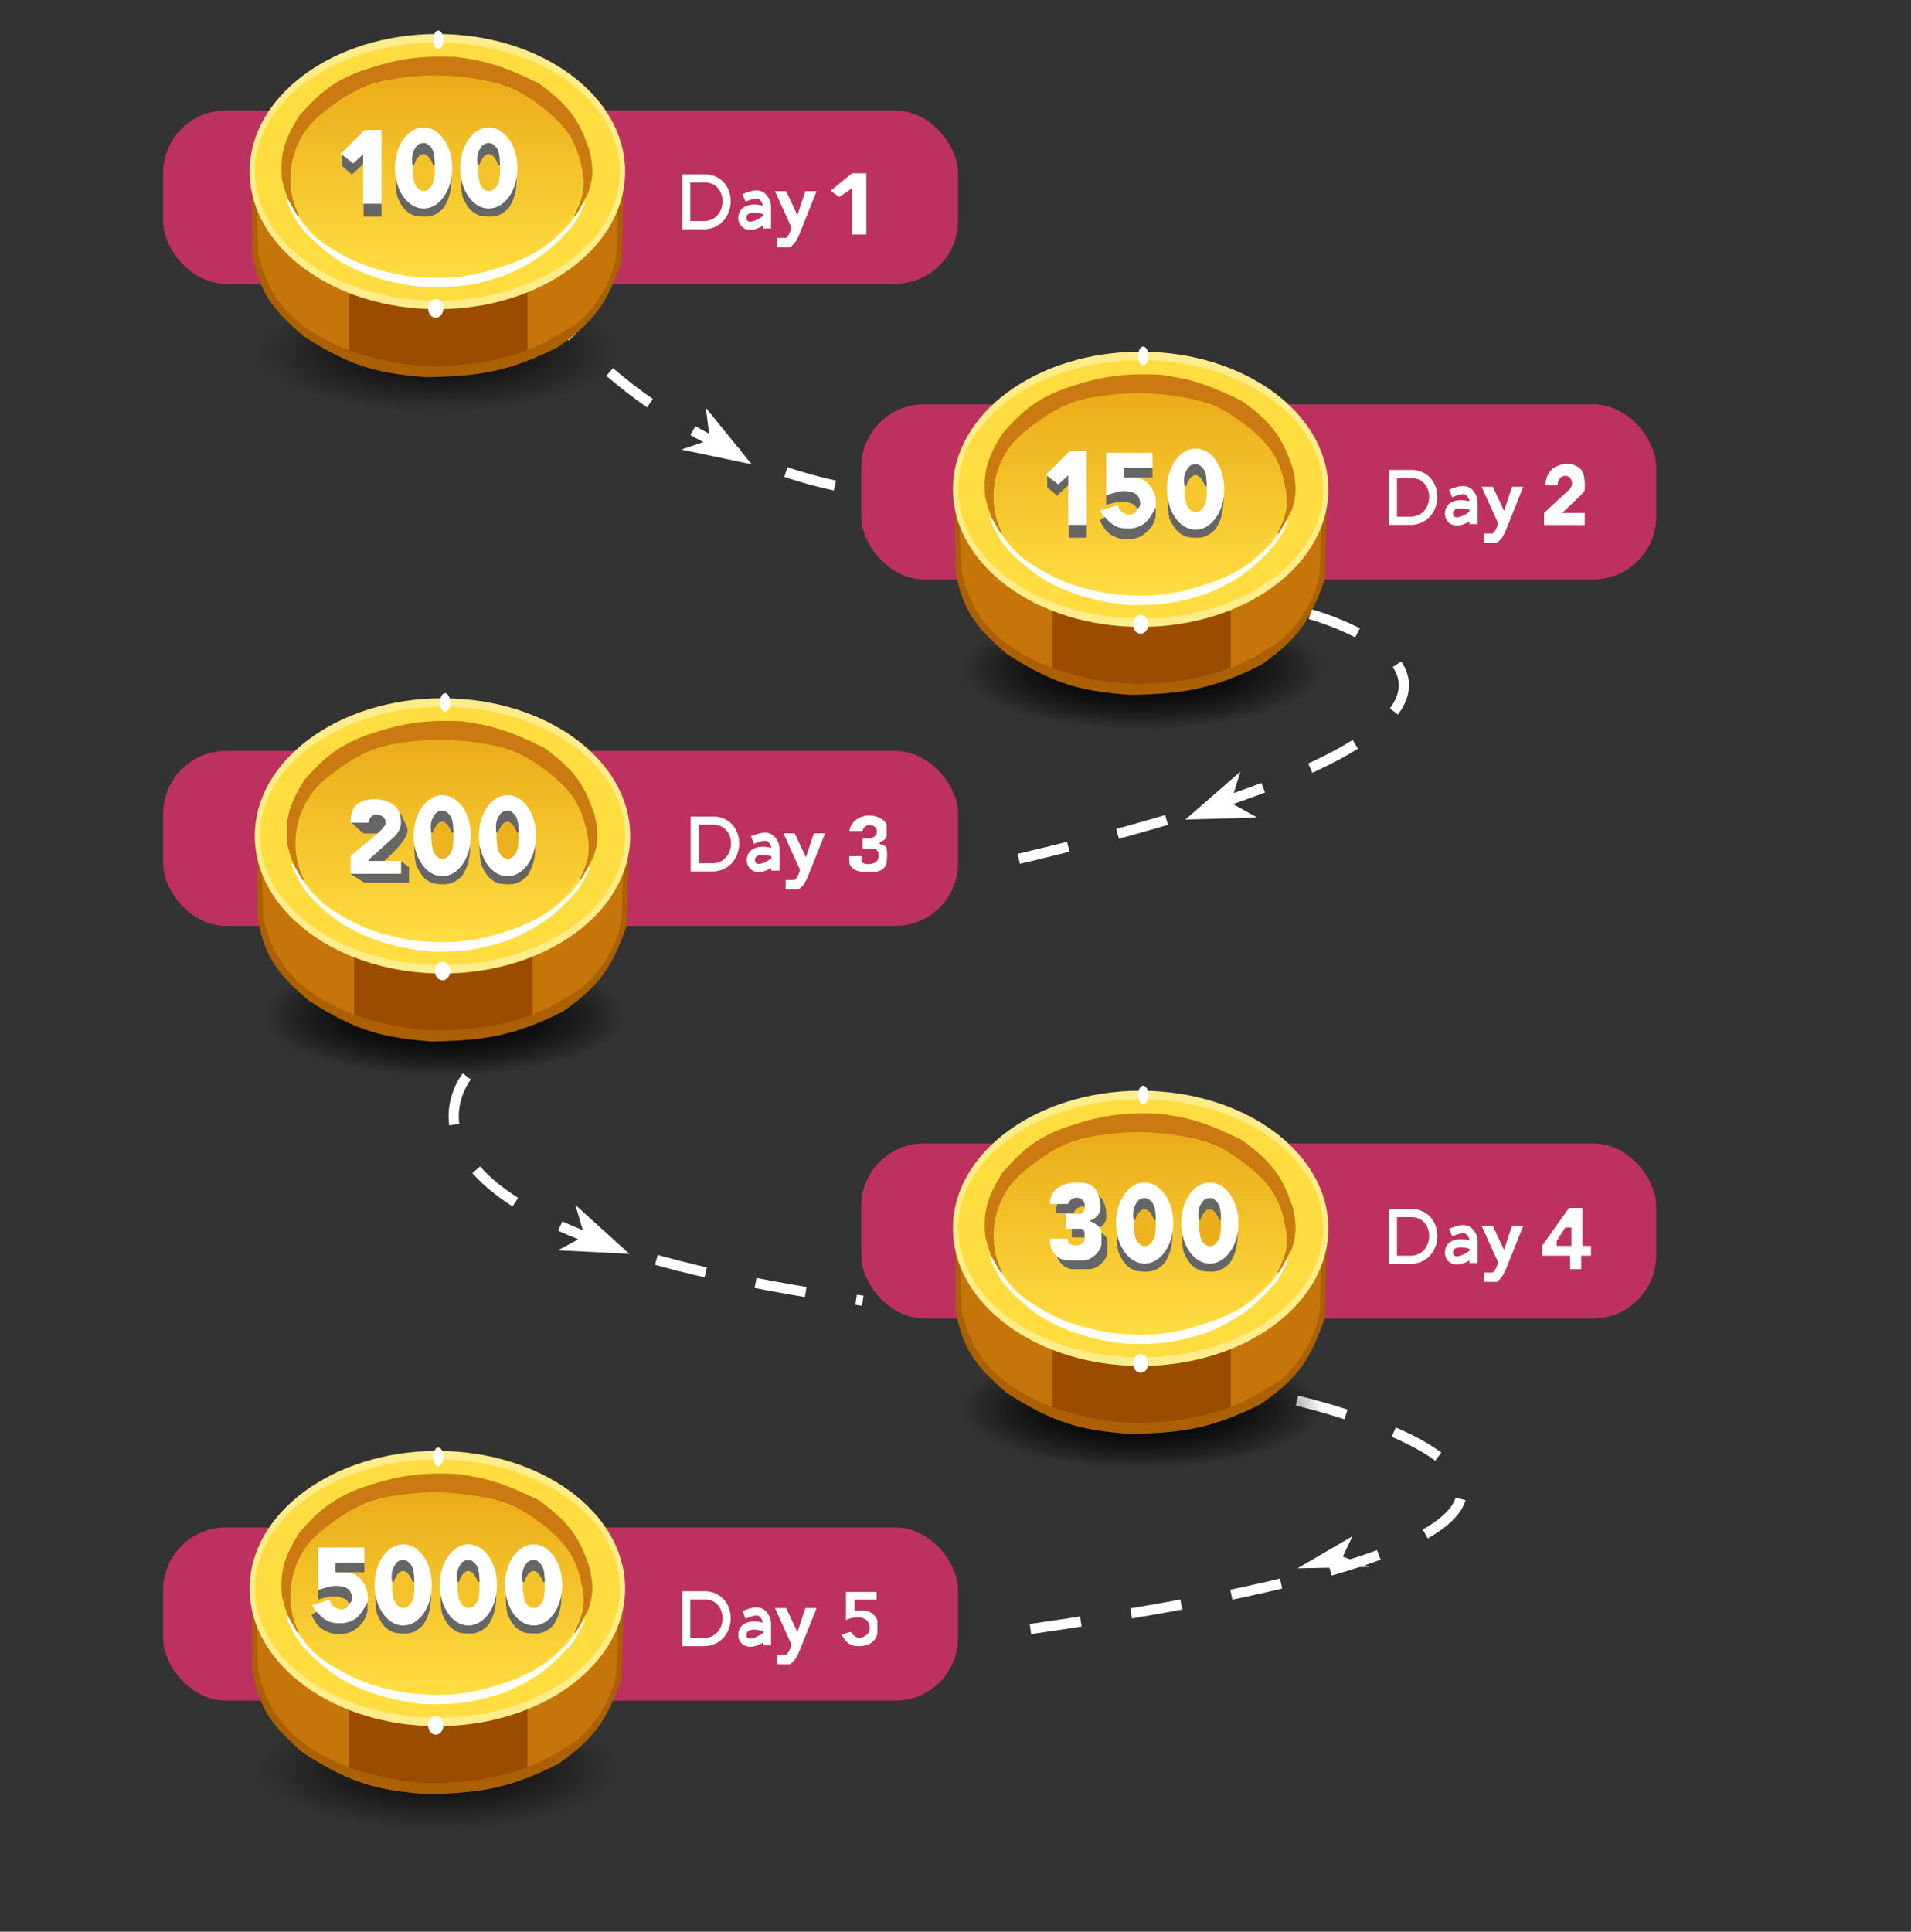 <svg width="375" height="379" viewBox="0 0 375 379" fill="none" xmlns="http://www.w3.org/2000/svg">
<rect x="0" y="0" width="375" height="379" fill="#333333" stroke="none"/>
<path d="M105.801 58.6C105.801 58.6 127.501 89.1 168.101 96.1" stroke="white" stroke-width="2" stroke-dasharray="10 10"/>
<path d="M133.701 88.2L147.501 91.1L138.501 80L139.301 86.3L133.701 88.2Z" fill="white"/>
<path d="M257.101 120.5C257.101 120.5 326.801 139.4 194.801 169.7" stroke="white" stroke-width="2" stroke-dasharray="10 10"/>
<path d="M246.701 160.4L232.601 160.8L243.401 151.4L241.501 157.5L246.701 160.4Z" fill="white"/>
<path d="M254.501 274.8C254.501 274.8 357.801 298.5 195.101 320.6" stroke="white" stroke-width="2" stroke-dasharray="10 10"/>
<path d="M268.701 307.4L254.601 307.7L265.401 301.4L263.501 305.4L268.701 307.4Z" fill="white"/>
<path d="M91.6 211.2C91.6 211.2 67.1 240.9 169.3 255.2" stroke="white" stroke-width="2" stroke-dasharray="10 10"/>
<path d="M109.5 245.3L123.5 246L112.9 236.4L114.7 242.5L109.5 245.3Z" fill="white"/>
<rect x="169" y="224.333" width="156" height="34.333" rx="12.333" fill="#BD3161"/>
<path d="M273.334 247.167V238H277.334C282.667 238.5 282.501 246.667 277.167 247.167H273.334Z" stroke="white" stroke-width="1.6"/>
<path d="M284.668 241.82C287.233 240.754 288.173 241.015 288.913 242.438C289.097 242.792 289.168 243.193 289.168 243.592V244.404M289.168 247.82V245.82M289.168 245.82C287.492 247.02 286.379 247.474 285.402 247.229C284.039 246.887 283.988 244.817 285.257 244.214C286.214 243.758 287.368 243.844 289.168 244.404M289.168 245.82V244.404" stroke="white" stroke-width="1.6"/>
<path d="M293.668 251.333H291.501H291.334V249.833H293.001C293.61 249.246 293.853 248.765 294.168 247.667L291.001 240.667H292.834L295.168 245.667L296.834 240.667H298.668L295.334 249C294.787 250.228 294.418 250.753 293.668 251.333Z" fill="white" stroke="white" stroke-width="0.333"/>
<ellipse cx="224.334" cy="276.167" rx="35.667" ry="11.833" fill="url(#paint0_radial_666_3913)"/>
<rect x="32" y="147.333" width="156" height="34.333" rx="12.333" fill="#BD3161"/>
<path d="M136.334 170.167V161H140.334C145.667 161.5 145.501 169.667 140.167 170.167H136.334Z" stroke="white" stroke-width="1.6"/>
<path d="M147.668 164.82C150.233 163.754 151.173 164.015 151.913 165.438C152.097 165.792 152.168 166.193 152.168 166.592V167.404M152.168 170.82V168.82M152.168 168.82C150.492 170.02 149.379 170.474 148.402 170.229C147.039 169.887 146.988 167.817 148.257 167.214C149.214 166.758 150.368 166.844 152.168 167.404M152.168 168.82V167.404" stroke="white" stroke-width="1.6"/>
<path d="M156.668 174.333H154.501H154.334V172.833H156.001C156.61 172.246 156.853 171.765 157.168 170.667L154.001 163.667H155.834L158.168 168.667L159.834 163.667H161.668L158.334 172C157.787 173.228 157.418 173.753 156.668 174.333Z" fill="white" stroke="white" stroke-width="0.333"/>
<ellipse cx="87.334" cy="199.167" rx="35.667" ry="11.833" fill="url(#paint1_radial_666_3913)"/>
<rect x="32" y="21.667" width="156" height="34" rx="12.333" fill="#BD3161"/>
<path d="M134.666 44.167V35H138.666C143.999 35.5 143.833 43.667 138.499 44.167H134.666Z" stroke="white" stroke-width="1.6"/>
<path d="M145.999 38.82C148.564 37.754 149.504 38.015 150.244 39.437C150.428 39.792 150.499 40.193 150.499 40.592V41.404M150.499 44.82V42.82M150.499 42.82C148.823 44.02 147.71 44.473 146.733 44.228C145.37 43.887 145.319 41.816 146.588 41.213C147.546 40.758 148.699 40.843 150.499 41.404M150.499 42.82V41.404" stroke="white" stroke-width="1.6"/>
<path d="M155 48.333H152.833H152.666V46.833H154.333C154.943 46.246 155.185 45.765 155.5 44.667L152.333 37.667H154.166L156.5 42.667L158.166 37.667H160L156.666 46C156.119 47.228 155.75 47.753 155 48.333Z" fill="white" stroke="white" stroke-width="0.333"/>
<ellipse cx="86" cy="69.166" rx="35.667" ry="11.833" fill="url(#paint2_radial_666_3913)"/>
<path d="M50.435 48.538L50.166 40.333C55.215 49.802 59.505 53.064 68.499 57V69C59.181 64.679 54.323 61.548 51.106 52.367C50.675 51.137 50.478 49.84 50.435 48.538Z" fill="#C57509" stroke="#C57509" stroke-width="0.333"/>
<path d="M121.23 48.705L121.499 40.5C116.451 49.969 112.494 53.065 103.499 57V69C112.816 64.68 117.38 61.696 120.562 52.535C120.989 51.304 121.187 50.007 121.23 48.705Z" fill="#C57509" stroke="#C57509" stroke-width="0.333"/>
<path d="M103.333 57C89.288 61.393 81.645 61.34 68.666 57V69C82.116 73.045 89.704 73.139 103.333 69V57Z" fill="#9B4C01" stroke="#9B4C01" stroke-width="0.333"/>
<path d="M49.666 49.5V37.333L50.166 39.333L50.499 49.833C52.833 59.667 58.166 64.833 68.666 69C78.923 72.249 84.483 72.558 94.166 71.333C101.654 69.955 105.83 68.509 113.166 63.667C117.666 60 120.795 54 121.166 49.5L121.499 39L122.166 37.333L121.833 51.167C119.144 58.947 116.779 62.839 109.333 68C100.067 72.632 94.374 73.672 83.666 73.833C74.424 73.102 69.206 71.96 59.666 65.833C53.753 60.715 51.024 57.475 49.666 49.5Z" fill="#AB6004" stroke="#AB6004" stroke-width="0.333"/>
<path d="M122.5 33.666C122.5 41.056 118.414 47.761 111.78 52.624C105.146 57.487 95.973 60.5 85.833 60.5C75.694 60.5 66.521 57.487 59.887 52.624C53.253 47.761 49.167 41.056 49.167 33.666C49.167 26.276 53.253 19.572 59.887 14.709C66.521 9.846 75.694 6.833 85.833 6.833C95.973 6.833 105.146 9.846 111.78 14.709C118.414 19.572 122.5 26.276 122.5 33.666Z" fill="#FFED8B" stroke="#FFED8B" stroke-width="0.333"/>
<ellipse cx="85.833" cy="33.667" rx="35.833" ry="25.333" fill="#FFDD40"/>
<ellipse cx="85.501" cy="34.5" rx="29.167" ry="19.833" fill="url(#paint3_linear_666_3913)"/>
<path d="M62.834 22.333C56.5 27.5 55.334 36.166 58.501 42.333C57.161 40.28 56.452 38.954 55.5 35.166C55.09 30.366 55.848 27.663 58.834 22.833C62.972 18.137 65.559 16.183 70.667 14.166C77.8 11.722 81.932 11.057 89.5 11.333C95.428 12.104 98.942 13.198 105.667 16.5C112.041 21.121 113.587 24.076 115.5 29.5C116.276 32.891 116.293 34.688 115.333 37.666L112.833 42.333C114.396 39.023 114.836 37.414 114.667 35C113.833 29.166 112.367 25.496 106.833 21.166C102.431 17.728 99.459 16.262 92.5 15.166C87.775 14.565 85.017 14.397 79.5 15C72.555 15.892 68.896 17.394 62.834 22.333Z" fill="#CA7A11" stroke="#CA7A11" stroke-width="0.333"/>
<path d="M62.667 48C59.594 45.351 58.112 43.547 56.334 39.166L58.167 42.333C60.711 45.903 62.032 47.004 64.334 48.5C69.462 51.71 72.817 53.038 79.834 54.333C88.416 55.197 93.036 54.558 101.001 51.666C105.34 49.87 107.67 48.413 111.501 44.5C112.927 42.76 113.58 41.72 114.667 39.833C113.604 42.075 113.021 43.05 112.001 44.5C107.682 49.239 104.86 51.431 98.667 54C93.038 55.815 89.665 56.349 83.167 56.166C75.331 55.359 67.834 52.833 62.667 48Z" fill="white" stroke="white" stroke-width="0.333"/>
<path d="M81.406 40.449C79.397 39.009 78.577 37.876 77.816 35.143C77.834 36.543 77.864 37.316 78.129 38.576C79.079 40.745 79.801 41.506 81.406 42.165C84.018 42.577 85.241 42.342 86.867 40.761C88.141 38.74 88.378 37.351 88.428 34.675C87.79 37.858 86.922 38.927 84.995 40.293C83.755 40.989 82.641 40.977 81.406 40.449Z" fill="#666666" stroke="#666666" stroke-width="0.333"/>
<path d="M88.574 32.958C88.574 35.126 87.954 37.081 86.959 38.49C85.964 39.899 84.605 40.75 83.123 40.75C81.64 40.75 80.281 39.899 79.287 38.49C78.292 37.081 77.671 35.126 77.671 32.958C77.671 30.791 78.292 28.836 79.287 27.427C80.281 26.017 81.64 25.166 83.123 25.166C84.605 25.166 85.964 26.017 86.959 27.427C87.954 28.836 88.574 30.791 88.574 32.958Z" fill="white" stroke="white" stroke-width="0.333"/>
<path d="M85.308 30.462C84.528 27.809 81.719 27.184 80.938 30.774C80.722 32.818 80.745 33.915 81.094 35.767C82.031 38.42 84.528 38.264 85.308 35.455C85.561 33.645 85.544 32.541 85.308 30.462Z" fill="#F4C32B" stroke="white" stroke-width="0.333"/>
<path d="M85.151 32.335C83.903 29.057 82.03 29.525 81.094 32.335C80.991 31.155 80.928 30.536 81.406 29.525C82.039 28.282 82.561 28.159 83.591 28.277C85.038 29.165 85.046 30.242 85.151 32.335Z" fill="#666666" stroke="#666666" stroke-width="0.333"/>
<path d="M94.203 40.449C92.194 39.009 91.374 37.876 90.613 35.143C90.631 36.543 90.661 37.316 90.925 38.576C91.876 40.745 92.598 41.506 94.203 42.165C96.815 42.577 98.038 42.342 99.664 40.761C100.938 38.74 101.175 37.351 101.225 34.675C100.587 37.858 99.719 38.927 97.792 40.293C96.552 40.989 95.438 40.977 94.203 40.449Z" fill="#666666" stroke="#666666" stroke-width="0.333"/>
<path d="M101.371 32.958C101.371 35.126 100.75 37.081 99.756 38.49C98.761 39.899 97.402 40.75 95.92 40.75C94.437 40.75 93.078 39.899 92.083 38.49C91.089 37.081 90.468 35.126 90.468 32.958C90.468 30.791 91.089 28.836 92.083 27.427C93.078 26.017 94.437 25.166 95.92 25.166C97.402 25.166 98.761 26.017 99.756 27.427C100.75 28.836 101.371 30.791 101.371 32.958Z" fill="white" stroke="white" stroke-width="0.333"/>
<path d="M98.105 30.462C97.324 27.809 94.516 27.184 93.735 30.774C93.519 32.818 93.542 33.915 93.891 35.767C94.828 38.42 97.325 38.264 98.105 35.455C98.358 33.645 98.341 32.541 98.105 30.462Z" fill="#F4C32B" stroke="white" stroke-width="0.333"/>
<path d="M97.947 32.335C96.699 29.057 94.826 29.525 93.89 32.335C93.787 31.155 93.724 30.536 94.202 29.525C94.835 28.282 95.357 28.159 96.386 28.277C97.834 29.165 97.841 30.242 97.947 32.335Z" fill="#666666" stroke="#666666" stroke-width="0.333"/>
<rect x="169" y="79.333" width="156" height="34.333" rx="12.333" fill="#BD3161"/>
<path d="M273.334 102.167V93H277.334C282.667 93.5 282.501 101.667 277.167 102.167H273.334Z" stroke="white" stroke-width="1.6"/>
<path d="M284.668 96.82C287.233 95.754 288.173 96.015 288.913 97.438C289.097 97.792 289.168 98.193 289.168 98.592V99.404M289.168 102.82V100.82M289.168 100.82C287.492 102.02 286.379 102.474 285.402 102.229C284.039 101.887 283.988 99.817 285.257 99.214C286.214 98.758 287.368 98.844 289.168 99.404M289.168 100.82V99.404" stroke="white" stroke-width="1.6"/>
<path d="M293.668 106.333H291.501H291.334V104.833H293.001C293.61 104.246 293.853 103.765 294.168 102.667L291.001 95.667H292.834L295.168 100.667L296.834 95.667H298.668L295.334 104C294.787 105.228 294.418 105.753 293.668 106.333Z" fill="white" stroke="white" stroke-width="0.333"/>
<ellipse cx="224.334" cy="131.167" rx="35.667" ry="11.833" fill="url(#paint4_radial_666_3913)"/>
<ellipse cx="224" cy="131.5" rx="35.667" ry="11.833" fill="url(#paint5_radial_666_3913)"/>
<path d="M188.435 110.872L188.166 102.667C193.214 112.135 197.505 115.398 206.499 119.333V131.333C197.181 127.013 192.323 123.882 189.106 114.7C188.675 113.471 188.478 112.174 188.435 110.872Z" fill="#C57509" stroke="#C57509" stroke-width="0.333"/>
<path d="M259.23 111.039L259.499 102.833C254.451 112.302 250.494 115.398 241.499 119.333V131.333C250.816 127.013 255.38 124.03 258.562 114.868C258.989 113.637 259.187 112.341 259.23 111.039Z" fill="#C57509" stroke="#C57509" stroke-width="0.333"/>
<path d="M241.333 119.333C227.288 123.727 219.645 123.674 206.666 119.333V131.333C220.116 135.378 227.704 135.473 241.333 131.333V119.333Z" fill="#9B4C01" stroke="#9B4C01" stroke-width="0.333"/>
<path d="M187.666 111.833V99.667L188.166 101.667L188.499 112.167C190.833 122 196.166 127.167 206.666 131.333C216.923 134.582 222.482 134.892 232.166 133.667C239.654 132.289 243.83 130.842 251.166 126C255.666 122.333 258.795 116.333 259.166 111.833L259.499 101.333L260.166 99.667L259.833 113.5C257.144 121.281 254.779 125.172 247.333 130.333C238.067 134.966 232.374 136.006 221.666 136.167C212.424 135.435 207.206 134.293 197.666 128.167C191.753 123.049 189.024 119.809 187.666 111.833Z" fill="#AB6004" stroke="#AB6004" stroke-width="0.333"/>
<path d="M260.5 96C260.5 103.39 256.414 110.094 249.78 114.957C243.146 119.82 233.973 122.833 223.833 122.833C213.694 122.833 204.521 119.82 197.887 114.957C191.253 110.094 187.167 103.39 187.167 96C187.167 88.61 191.253 81.906 197.887 77.043C204.521 72.18 213.694 69.167 223.833 69.167C233.973 69.167 243.146 72.18 249.78 77.043C256.414 81.906 260.5 88.61 260.5 96Z" fill="#FFED8B" stroke="#FFED8B" stroke-width="0.333"/>
<ellipse cx="223.833" cy="96" rx="35.833" ry="25.333" fill="#FFDD40"/>
<ellipse cx="223.501" cy="96.833" rx="29.167" ry="19.833" fill="url(#paint6_linear_666_3913)"/>
<path d="M200.834 84.667C194.5 89.833 193.334 98.5 196.501 104.667C195.161 102.614 194.452 101.287 193.5 97.5C193.091 92.699 193.848 89.996 196.833 85.167C200.972 80.47 203.559 78.517 208.667 76.5C215.8 74.055 219.932 73.39 227.5 73.667C233.428 74.438 236.942 75.531 243.667 78.833C250.041 83.454 251.587 86.41 253.5 91.833C254.276 95.225 254.293 97.021 253.333 100L250.833 104.667C252.396 101.357 252.836 99.747 252.667 97.333C251.833 91.5 250.367 87.829 244.833 83.5C240.431 80.061 237.459 78.595 230.5 77.5C225.775 76.899 223.017 76.731 217.5 77.333C210.555 78.225 206.896 79.728 200.834 84.667Z" fill="#CA7A11" stroke="#CA7A11" stroke-width="0.333"/>
<path d="M200.667 110.333C197.594 107.684 196.112 105.881 194.334 101.5L196.167 104.667C198.711 108.236 200.032 109.338 202.334 110.833C207.462 114.043 210.817 115.371 217.834 116.667C226.416 117.531 231.036 116.892 239.001 114C243.34 112.204 245.67 110.747 249.501 106.833C250.927 105.093 251.58 104.053 252.667 102.167C251.604 104.409 251.021 105.384 250.001 106.833C245.682 111.573 242.86 113.764 236.667 116.333C231.039 118.148 227.665 118.683 221.167 118.5C213.331 117.693 205.834 115.167 200.667 110.333Z" fill="white" stroke="white" stroke-width="0.333"/>
<ellipse cx="87" cy="199.5" rx="35.667" ry="11.833" fill="url(#paint7_radial_666_3913)"/>
<path d="M51.435 178.872L51.166 170.667C56.215 180.135 60.505 183.398 69.499 187.333V199.333C60.181 195.013 55.323 191.882 52.106 182.7C51.675 181.471 51.478 180.174 51.435 178.872Z" fill="#C57509" stroke="#C57509" stroke-width="0.333"/>
<path d="M122.23 179.039L122.499 170.833C117.451 180.302 113.494 183.398 104.499 187.333V199.333C113.816 195.013 118.38 192.03 121.562 182.868C121.989 181.637 122.187 180.341 122.23 179.039Z" fill="#C57509" stroke="#C57509" stroke-width="0.333"/>
<path d="M104.333 187.333C90.288 191.727 82.645 191.674 69.666 187.333V199.333C83.116 203.378 90.704 203.473 104.333 199.333V187.333Z" fill="#9B4C01" stroke="#9B4C01" stroke-width="0.333"/>
<path d="M50.666 179.833V167.667L51.166 169.667L51.499 180.167C53.833 190 59.166 195.167 69.666 199.333C79.923 202.582 85.483 202.892 95.166 201.667C102.654 200.289 106.83 198.842 114.166 194C118.666 190.333 121.795 184.333 122.166 179.833L122.499 169.333L123.166 167.667L122.833 181.5C120.144 189.281 117.779 193.172 110.333 198.333C101.067 202.966 95.374 204.006 84.666 204.167C75.424 203.435 70.206 202.293 60.666 196.167C54.753 191.049 52.024 187.809 50.666 179.833Z" fill="#AB6004" stroke="#AB6004" stroke-width="0.333"/>
<path d="M123.5 164C123.5 171.39 119.414 178.094 112.78 182.957C106.146 187.82 96.973 190.833 86.833 190.833C76.694 190.833 67.521 187.82 60.887 182.957C54.253 178.094 50.167 171.39 50.167 164C50.167 156.61 54.253 149.906 60.887 145.043C67.521 140.18 76.694 137.167 86.833 137.167C96.973 137.167 106.146 140.18 112.78 145.043C119.414 149.906 123.5 156.61 123.5 164Z" fill="#FFED8B" stroke="#FFED8B" stroke-width="0.333"/>
<ellipse cx="86.833" cy="164" rx="35.833" ry="25.333" fill="#FFDD40"/>
<ellipse cx="86.501" cy="164.833" rx="29.167" ry="19.833" fill="url(#paint8_linear_666_3913)"/>
<path d="M63.834 152.667C57.5 157.833 56.334 166.5 59.501 172.667C58.161 170.614 57.452 169.287 56.5 165.5C56.09 160.699 56.848 157.996 59.834 153.167C63.972 148.47 66.559 146.517 71.667 144.5C78.8 142.055 82.932 141.39 90.5 141.667C96.428 142.438 99.942 143.531 106.667 146.833C113.041 151.454 114.587 154.41 116.5 159.833C117.276 163.225 117.293 165.021 116.333 168L113.833 172.667C115.396 169.357 115.836 167.747 115.667 165.333C114.833 159.5 113.367 155.829 107.833 151.5C103.431 148.061 100.459 146.595 93.5 145.5C88.775 144.899 86.017 144.731 80.5 145.333C73.555 146.225 69.896 147.728 63.834 152.667Z" fill="#CA7A11" stroke="#CA7A11" stroke-width="0.333"/>
<path d="M63.667 178.333C60.594 175.684 59.112 173.881 57.334 169.5L59.167 172.667C61.711 176.236 63.032 177.338 65.334 178.833C70.462 182.043 73.817 183.371 80.834 184.667C89.416 185.531 94.036 184.892 102.001 182C106.34 180.204 108.67 178.747 112.501 174.833C113.927 173.093 114.58 172.053 115.667 170.167C114.604 172.409 114.021 173.384 113.001 174.833C108.682 179.573 105.86 181.764 99.667 184.333C94.038 186.148 90.665 186.683 84.167 186.5C76.331 185.693 68.834 183.167 63.667 178.333Z" fill="white" stroke="white" stroke-width="0.333"/>
<ellipse cx="224" cy="276.5" rx="35.667" ry="11.833" fill="url(#paint9_radial_666_3913)"/>
<path d="M188.435 255.872L188.166 247.667C193.214 257.135 197.505 260.398 206.499 264.333V276.333C197.181 272.013 192.323 268.882 189.106 259.7C188.675 258.471 188.478 257.174 188.435 255.872Z" fill="#C57509" stroke="#C57509" stroke-width="0.333"/>
<path d="M259.23 256.039L259.499 247.833C254.451 257.302 250.494 260.398 241.499 264.333V276.333C250.816 272.013 255.38 269.03 258.562 259.868C258.989 258.637 259.187 257.341 259.23 256.039Z" fill="#C57509" stroke="#C57509" stroke-width="0.333"/>
<path d="M241.333 264.333C227.288 268.727 219.645 268.674 206.666 264.333V276.333C220.116 280.378 227.704 280.473 241.333 276.333V264.333Z" fill="#9B4C01" stroke="#9B4C01" stroke-width="0.333"/>
<path d="M187.666 256.833V244.667L188.166 246.667L188.499 257.167C190.833 267 196.166 272.167 206.666 276.333C216.923 279.582 222.482 279.892 232.166 278.667C239.654 277.289 243.83 275.842 251.166 271C255.666 267.333 258.795 261.333 259.166 256.833L259.499 246.333L260.166 244.667L259.833 258.5C257.144 266.281 254.779 270.172 247.333 275.333C238.067 279.966 232.374 281.006 221.666 281.167C212.424 280.435 207.206 279.293 197.666 273.167C191.753 268.049 189.024 264.809 187.666 256.833Z" fill="#AB6004" stroke="#AB6004" stroke-width="0.333"/>
<path d="M260.5 241C260.5 248.39 256.414 255.094 249.78 259.957C243.146 264.82 233.973 267.833 223.833 267.833C213.694 267.833 204.521 264.82 197.887 259.957C191.253 255.094 187.167 248.39 187.167 241C187.167 233.61 191.253 226.906 197.887 222.043C204.521 217.18 213.694 214.167 223.833 214.167C233.973 214.167 243.146 217.18 249.78 222.043C256.414 226.906 260.5 233.61 260.5 241Z" fill="#FFED8B" stroke="#FFED8B" stroke-width="0.333"/>
<ellipse cx="223.833" cy="241" rx="35.833" ry="25.333" fill="#FFDD40"/>
<ellipse cx="223.501" cy="241.833" rx="29.167" ry="19.833" fill="url(#paint10_linear_666_3913)"/>
<path d="M200.834 229.667C194.5 234.833 193.334 243.5 196.501 249.667C195.161 247.614 194.452 246.287 193.5 242.5C193.091 237.699 193.848 234.996 196.833 230.167C200.972 225.47 203.559 223.517 208.667 221.5C215.8 219.055 219.932 218.39 227.5 218.667C233.428 219.438 236.942 220.531 243.667 223.833C250.041 228.454 251.587 231.41 253.5 236.833C254.276 240.225 254.293 242.021 253.333 245L250.833 249.667C252.396 246.357 252.836 244.747 252.667 242.333C251.833 236.5 250.367 232.829 244.833 228.5C240.431 225.061 237.459 223.595 230.5 222.5C225.775 221.899 223.017 221.731 217.5 222.333C210.555 223.225 206.896 224.728 200.834 229.667Z" fill="#CA7A11" stroke="#CA7A11" stroke-width="0.333"/>
<path d="M200.667 255.333C197.594 252.684 196.112 250.881 194.334 246.5L196.167 249.667C198.711 253.236 200.032 254.338 202.334 255.833C207.462 259.043 210.817 260.371 217.834 261.667C226.416 262.531 231.036 261.892 239.001 259C243.34 257.204 245.67 255.747 249.501 251.833C250.927 250.093 251.58 249.053 252.667 247.167C251.604 249.409 251.021 250.384 250.001 251.833C245.682 256.573 242.86 258.764 236.667 261.333C231.039 263.148 227.665 263.683 221.167 263.5C213.331 262.693 205.834 260.167 200.667 255.333Z" fill="white" stroke="white" stroke-width="0.333"/>
<ellipse cx="85.5" cy="60.5" rx="1.5" ry="1.833" fill="white"/>
<ellipse cx="86" cy="7.833" rx="1" ry="1.833" fill="white"/>
<path d="M69.034 32.085L67.631 30.998V32.356L69.034 33.579L71.841 30.998V29.368L69.034 32.085Z" fill="#666666" stroke="#666666"/>
<path d="M71.842 42V40.316H74.368V42H71.842Z" fill="#666666" stroke="#666666"/>
<path d="M69.281 31.39L67.631 30.113L71.755 26H74.368V39.474H71.755V29.12L69.281 31.39Z" fill="white" stroke="white"/>
<path d="M85.073 171.449C83.065 170.009 82.245 168.877 81.484 166.143C81.502 167.543 81.532 168.316 81.796 169.576C82.747 171.745 83.469 172.506 85.073 173.165C87.686 173.577 88.909 173.342 90.535 171.761C91.809 169.74 92.046 168.351 92.096 165.675C91.458 168.858 90.59 169.927 88.663 171.293C87.424 171.989 86.309 171.977 85.073 171.449Z" fill="#666666" stroke="#666666" stroke-width="0.333"/>
<path d="M92.241 163.959C92.241 166.126 91.621 168.081 90.626 169.49C89.631 170.899 88.272 171.751 86.79 171.751C85.307 171.751 83.948 170.899 82.954 169.49C81.959 168.081 81.338 166.126 81.338 163.959C81.338 161.791 81.959 159.836 82.954 158.427C83.948 157.018 85.307 156.167 86.79 156.167C88.272 156.167 89.631 157.018 90.626 158.427C91.621 159.836 92.241 161.791 92.241 163.959Z" fill="white" stroke="white" stroke-width="0.333"/>
<path d="M88.975 161.462C88.195 158.809 85.386 158.185 84.605 161.774C84.389 163.819 84.412 164.916 84.761 166.768C85.698 169.42 88.195 169.264 88.975 166.455C89.228 164.645 89.211 163.541 88.975 161.462Z" fill="#EDB41F" stroke="white" stroke-width="0.333"/>
<path d="M88.818 163.335C87.57 160.057 85.697 160.525 84.761 163.335C84.658 162.155 84.595 161.536 85.073 160.525C85.706 159.282 86.228 159.159 87.258 159.277C88.705 160.164 88.713 161.242 88.818 163.335Z" fill="#666666" stroke="#666666" stroke-width="0.333"/>
<path d="M97.87 171.449C95.862 170.009 95.042 168.877 94.281 166.143C94.299 167.543 94.329 168.316 94.593 169.576C95.544 171.745 96.266 172.506 97.87 173.165C100.483 173.577 101.706 173.342 103.332 171.761C104.606 169.74 104.843 168.351 104.893 165.675C104.255 168.858 103.387 169.927 101.46 171.293C100.22 171.989 99.106 171.977 97.87 171.449Z" fill="#666666" stroke="#666666" stroke-width="0.333"/>
<path d="M105.038 163.959C105.038 166.126 104.417 168.081 103.423 169.49C102.428 170.899 101.069 171.751 99.587 171.751C98.104 171.751 96.745 170.899 95.75 169.49C94.756 168.081 94.135 166.126 94.135 163.959C94.135 161.791 94.756 159.836 95.75 158.427C96.745 157.018 98.104 156.167 99.587 156.167C101.069 156.167 102.428 157.018 103.423 158.427C104.417 159.836 105.038 161.791 105.038 163.959Z" fill="white" stroke="white" stroke-width="0.333"/>
<path d="M101.772 161.462C100.991 158.809 98.183 158.185 97.402 161.774C97.186 163.819 97.209 164.916 97.558 166.768C98.495 169.42 100.991 169.264 101.772 166.455C102.025 164.645 102.008 163.541 101.772 161.462Z" fill="#ECB11D" stroke="white" stroke-width="0.333"/>
<path d="M101.615 163.335C100.367 160.057 98.494 160.525 97.558 163.335C97.455 162.155 97.392 161.536 97.87 160.525C98.502 159.282 99.025 159.159 100.055 159.277C101.502 160.164 101.51 161.242 101.615 163.335Z" fill="#666666" stroke="#666666" stroke-width="0.333"/>
<path d="M71.37 163.321L69.394 161.543L72.358 161.543C72.55 160.691 72.902 160.141 73.345 159.963C74.333 159.568 75.314 160.161 75.518 160.951C75.739 161.808 75.098 162.357 74.135 163.321H71.37Z" fill="#666666" stroke="#666666" stroke-width="0.395"/>
<path d="M71.567 173L69.394 171.617H78.876V169.333L80.061 170.235V173H71.567Z" fill="#666666" stroke="#666666" stroke-width="0.395"/>
<path d="M78.495 159.793L78.482 159.765C78.486 159.774 78.49 159.784 78.495 159.793L79.667 162.333C80.457 163.914 77.204 167.025 75.031 169H72.031C76.167 165.455 79.842 162.745 78.495 159.793Z" fill="#666666"/>
<path d="M78.482 159.765L79.667 162.333C80.457 163.914 77.204 167.025 75.031 169H72.031C76.179 165.444 79.865 162.728 78.482 159.765Z" stroke="#666666" stroke-width="0.395"/>
<path d="M72.159 161.214H69C69 158.58 70.053 157 73.739 157C76.766 157.14 78.478 158.58 78.478 161.214C78.513 162.179 78.296 162.754 77.425 163.848L72.159 168.589V169.115H78.478V171.222H69V168.062C71.908 165.284 76.396 162.534 75.845 161.214C75.845 159.634 72.686 158.58 72.159 161.214Z" fill="white" stroke="white" stroke-width="0.395"/>
<path d="M207.404 95.085L206 93.998V95.356L207.404 96.579L210.211 93.998V92.368L207.404 95.085Z" fill="#666666" stroke="#666666"/>
<path d="M210.211 105V103.316H212.737V105H210.211Z" fill="#666666" stroke="#666666"/>
<path d="M207.65 94.389L206 93.113L210.125 89H212.737V102.474H210.125V92.12L207.65 94.389Z" fill="white" stroke="white"/>
<path d="M232.902 103.449C230.893 102.009 230.073 100.877 229.312 98.143C229.33 99.543 229.36 100.316 229.625 101.576C230.575 103.745 231.297 104.506 232.902 105.165C235.514 105.577 236.737 105.342 238.363 103.761C239.637 101.74 239.874 100.351 239.924 97.675C239.286 100.858 238.418 101.927 236.491 103.293C235.252 103.989 234.137 103.977 232.902 103.449Z" fill="#666666" stroke="#666666" stroke-width="0.333"/>
<path d="M240.069 95.959C240.069 98.126 239.449 100.081 238.454 101.49C237.459 102.899 236.1 103.751 234.618 103.751C233.135 103.751 231.776 102.899 230.782 101.49C229.787 100.081 229.167 98.126 229.167 95.959C229.167 93.791 229.787 91.836 230.782 90.427C231.776 89.018 233.135 88.167 234.618 88.167C236.1 88.167 237.459 89.018 238.454 90.427C239.449 91.836 240.069 93.791 240.069 95.959Z" fill="white" stroke="white" stroke-width="0.333"/>
<path d="M236.802 93.462C236.022 90.809 233.213 90.185 232.432 93.774C232.216 95.819 232.239 96.915 232.589 98.767C233.525 101.42 236.022 101.264 236.802 98.455C237.055 96.645 237.038 95.541 236.802 93.462Z" fill="#F5C62D" stroke="white" stroke-width="0.333"/>
<path d="M236.647 95.335C235.399 92.057 233.526 92.525 232.59 95.335C232.487 94.155 232.424 93.536 232.902 92.525C233.535 91.282 234.058 91.159 235.087 91.277C236.534 92.165 236.542 93.242 236.647 95.335Z" fill="#666666" stroke="#666666" stroke-width="0.333"/>
<path d="M225.987 91.809H220.526V93.838H222.398C223.647 93.838 224.739 94.306 225.675 95.554C226.924 97.427 226.924 99.299 226.144 100.86C224.821 102.999 223.647 103.981 220.526 103.825C218.339 103.394 217.33 102.722 216.156 100.236L219.277 99.299C219.589 101.016 221.93 101.64 222.866 100.704C223.8 99.651 223.803 97.739 222.866 97.115C221.462 96.334 219.681 96.335 217.249 97.115V89H225.987V91.809Z" fill="white" stroke="white" stroke-width="0.333"/>
<path d="M225.987 93.525V91.965H220.682V93.525H225.987Z" fill="#666666" stroke="#666666" stroke-width="0.333"/>
<path d="M217.248 98.831V97.27L219.433 96.646C220.803 96.32 222.71 96.646 223.178 97.427C223.646 98.207 223.802 99.299 223.178 99.611C223.04 99.275 222.893 99.107 222.554 98.831C220.783 98.037 219.59 98.123 217.248 98.831Z" fill="#666666" stroke="#666666" stroke-width="0.333"/>
<path d="M219.901 105.541C217.895 104.95 217.008 104.23 216 102.108L216.78 101.64C218.52 103.669 219.774 103.966 222.242 103.825C224.421 103.39 225.277 102.595 226.611 100.236V101.328C226.245 102.657 225.927 103.218 225.207 103.981C223.653 105.488 222.464 105.801 219.901 105.541Z" fill="#666666" stroke="#666666" stroke-width="0.333"/>
<path d="M164.68 38.653L167.2 36.939V46H170V34H167.2L163 37.429L164.68 38.653Z" fill="white"/>
<path d="M303.222 95.197H305.66C305.66 93.542 307.211 92.832 308.097 93.778C308.435 94.139 308.762 94.961 308.097 95.906L303 100.635V103H310.979V100.635H306.546C308.538 98.698 310.954 96.616 310.979 96.143C311.012 95.496 311.002 95.134 310.979 94.488C310.757 92.596 310.535 91.887 308.762 91.177C307.876 90.941 307.211 90.941 306.324 91.177C304.551 91.65 303.443 92.832 303.222 95.197Z" fill="white"/>
<path d="M169.259 163.029H166.674C166.889 161.09 169.259 159.366 172.06 160.228C173.137 160.659 173.783 161.09 173.999 161.951V163.675C173.999 164.537 173.561 164.86 172.706 165.183C172.581 165.326 172.557 165.416 172.706 165.614C173.367 165.806 173.959 166.045 173.999 166.476C174.086 167.416 174.109 167.971 173.999 169.061C173.888 170.151 173.137 170.785 172.06 171H169.044C167.751 171 166.674 169.923 166.674 169.276V167.984H169.044C169.044 168.415 169.055 169.175 169.259 169.276C170.121 169.707 170.929 169.556 171.629 169.276C172.706 168.846 172.706 166.907 171.629 166.476H169.259V164.537C171.198 164.537 172.06 164.322 172.06 163.029C172.06 161.736 169.682 161.256 169.259 163.029Z" fill="white"/>
<path d="M307.881 237L302.601 244.44V246.36H308.121V249H310.281V246.36H312.201V244.44H310.521V237H307.881Z" fill="white"/>
<path d="M305.481 243.48L307.161 240.84H308.361V244.44H305.481V243.48Z" fill="#BD3161"/>
<path d="M214.002 237.943C213.614 236.391 211.481 236.197 210.705 237.943L207.215 237.943C207.021 234.645 210.705 233.234 214.199 233.869C216.332 234.257 217.108 236.391 217.108 238.719C217.108 239.883 216.359 240.703 214.974 241.241C216.227 241.8 217.108 242.404 217.302 243.374L217.302 245.702C217.302 247.06 215.556 248.806 214.002 249H210.317C208.767 248.806 207.021 247.254 207.213 244.732H210.705C210.688 245.328 210.773 245.57 211.287 245.896C212.073 246.169 212.644 246.09 213.226 245.896C214.002 245.508 214.002 245.12 214.002 244.15C214.002 243.18 213.808 242.792 213.226 242.792H210.317V239.883L213.226 239.883C214.002 239.689 214.106 238.728 214.002 237.943Z" fill="#666666"/>
<path d="M212.838 236.222C212.45 234.67 210.316 234.476 209.541 236.222L206.051 236.222C205.857 232.925 209.541 231.513 213.034 232.148C215.168 232.536 215.944 234.67 215.944 236.998C215.944 238.162 215.195 238.983 213.81 239.52C215.063 240.08 215.944 240.684 216.138 241.654L216.138 243.982C216.138 245.34 214.392 247.086 212.838 247.28H209.153C207.603 247.086 205.857 245.534 206.049 243.012H209.541C209.524 243.607 209.609 243.849 210.122 244.176C210.909 244.448 211.48 244.37 212.062 244.176C212.838 243.788 212.838 243.4 212.838 242.43C212.838 241.46 212.644 241.072 212.062 241.072H209.153V238.162L212.062 238.162C212.838 237.968 212.941 237.007 212.838 236.222Z" fill="white"/>
<ellipse cx="223.834" cy="122.5" rx="1.5" ry="1.833" fill="white"/>
<ellipse cx="224.334" cy="69.833" rx="1" ry="1.833" fill="white"/>
<ellipse cx="86.834" cy="190.5" rx="1.5" ry="1.833" fill="white"/>
<ellipse cx="87.334" cy="137.833" rx="1" ry="1.833" fill="white"/>
<ellipse cx="223.834" cy="267.5" rx="1.5" ry="1.833" fill="white"/>
<ellipse cx="224.334" cy="214.833" rx="1" ry="1.833" fill="white"/>
<path d="M222.902 247.449C220.893 246.009 220.073 244.877 219.312 242.143C219.33 243.543 219.36 244.316 219.625 245.576C220.575 247.745 221.297 248.506 222.902 249.165C225.514 249.577 226.737 249.342 228.363 247.761C229.637 245.74 229.874 244.351 229.924 241.675C229.286 244.858 228.418 245.927 226.491 247.293C225.252 247.989 224.137 247.977 222.902 247.449Z" fill="#666666" stroke="#666666" stroke-width="0.333"/>
<path d="M230.069 239.959C230.069 242.126 229.449 244.081 228.454 245.49C227.459 246.899 226.1 247.751 224.618 247.751C223.135 247.751 221.776 246.899 220.782 245.49C219.787 244.081 219.167 242.126 219.167 239.959C219.167 237.791 219.787 235.836 220.782 234.427C221.776 233.018 223.135 232.167 224.618 232.167C226.1 232.167 227.459 233.018 228.454 234.427C229.449 235.836 230.069 237.791 230.069 239.959Z" fill="white" stroke="white" stroke-width="0.333"/>
<path d="M226.803 237.462C226.023 234.809 223.214 234.185 222.433 237.774C222.217 239.819 222.24 240.916 222.59 242.768C223.526 245.42 226.023 245.264 226.803 242.455C227.056 240.645 227.039 239.541 226.803 237.462Z" fill="#EDB41F" stroke="white" stroke-width="0.333"/>
<path d="M226.646 239.335C225.398 236.057 223.525 236.525 222.589 239.335C222.486 238.155 222.423 237.536 222.901 236.525C223.534 235.282 224.057 235.159 225.086 235.277C226.533 236.164 226.541 237.242 226.646 239.335Z" fill="#666666" stroke="#666666" stroke-width="0.333"/>
<path d="M235.698 247.449C233.689 246.009 232.869 244.877 232.108 242.143C232.126 243.543 232.156 244.316 232.421 245.576C233.371 247.745 234.093 248.506 235.698 249.165C238.31 249.577 239.533 249.342 241.159 247.761C242.433 245.74 242.67 244.351 242.72 241.675C242.082 244.858 241.214 245.927 239.287 247.293C238.048 247.989 236.933 247.977 235.698 247.449Z" fill="#666666" stroke="#666666" stroke-width="0.333"/>
<path d="M242.865 239.959C242.865 242.126 242.245 244.081 241.25 245.49C240.255 246.899 238.896 247.751 237.414 247.751C235.931 247.751 234.572 246.899 233.577 245.49C232.583 244.081 231.963 242.126 231.963 239.959C231.963 237.791 232.583 235.836 233.577 234.427C234.572 233.018 235.931 232.167 237.414 232.167C238.896 232.167 240.255 233.018 241.25 234.427C242.245 235.836 242.865 237.791 242.865 239.959Z" fill="white" stroke="white" stroke-width="0.333"/>
<path d="M239.599 237.462C238.819 234.809 236.01 234.185 235.229 237.774C235.013 239.819 235.036 240.916 235.385 242.768C236.322 245.42 238.819 245.264 239.599 242.455C239.852 240.645 239.835 239.541 239.599 237.462Z" fill="#EBAF1C" stroke="white" stroke-width="0.333"/>
<path d="M239.442 239.335C238.194 236.057 236.321 236.525 235.385 239.335C235.282 238.155 235.219 237.536 235.697 236.525C236.33 235.282 236.852 235.159 237.882 235.277C239.329 236.164 239.337 237.242 239.442 239.335Z" fill="#666666" stroke="#666666" stroke-width="0.333"/>
<rect x="32" y="299.667" width="156" height="34" rx="12.333" fill="#BD3161"/>
<path d="M171.999 312.333V313.833H167.666V316H169.666C170.666 316 171.999 317 172.166 318V320.333C172.166 321.333 171.166 322.567 169.833 322.833C167.333 323.333 166.046 322.56 165.166 320.667L166.999 320.167C167.735 321.458 168.907 321.758 170.166 320.667C170.731 320.177 170.919 318.841 170.166 318C169.499 317.167 167.626 317.064 165.999 317.833V312.333H171.999Z" fill="white"/>
<path d="M134.666 322.167V313H138.666C143.999 313.5 143.833 321.667 138.499 322.167H134.666Z" stroke="white" stroke-width="1.6"/>
<path d="M145.999 316.82C148.564 315.754 149.504 316.015 150.244 317.437C150.428 317.792 150.499 318.193 150.499 318.592V319.404M150.499 322.82V320.82M150.499 320.82C148.823 322.02 147.71 322.473 146.733 322.228C145.37 321.887 145.319 319.816 146.588 319.213C147.546 318.758 148.699 318.843 150.499 319.404M150.499 320.82V319.404" stroke="white" stroke-width="1.6"/>
<path d="M155 326.333H152.833H152.666V324.833H154.333C154.943 324.246 155.185 323.765 155.5 322.667L152.333 315.667H154.166L156.5 320.667L158.166 315.667H160L156.666 324C156.119 325.228 155.75 325.753 155 326.333Z" fill="white" stroke="white" stroke-width="0.333"/>
<ellipse cx="86" cy="347.166" rx="35.667" ry="11.833" fill="url(#paint11_radial_666_3913)"/>
<path d="M50.435 326.538L50.166 318.333C55.215 327.802 59.505 331.064 68.499 335V347C59.181 342.679 54.323 339.548 51.106 330.367C50.675 329.137 50.478 327.84 50.435 326.538Z" fill="#C57509" stroke="#C57509" stroke-width="0.333"/>
<path d="M121.23 326.705L121.499 318.5C116.451 327.969 112.494 331.065 103.499 335V347C112.816 342.68 117.38 339.696 120.562 330.535C120.989 329.304 121.187 328.007 121.23 326.705Z" fill="#C57509" stroke="#C57509" stroke-width="0.333"/>
<path d="M103.333 335C89.288 339.393 81.645 339.34 68.666 335V347C82.116 351.045 89.704 351.139 103.333 347V335Z" fill="#9B4C01" stroke="#9B4C01" stroke-width="0.333"/>
<path d="M49.666 327.5V315.333L50.166 317.333L50.499 327.833C52.833 337.667 58.166 342.833 68.666 347C78.923 350.249 84.483 350.558 94.166 349.333C101.654 347.955 105.83 346.509 113.166 341.667C117.666 338 120.795 332 121.166 327.5L121.499 317L122.166 315.333L121.833 329.167C119.144 336.948 116.779 340.839 109.333 346C100.067 350.632 94.374 351.672 83.666 351.833C74.424 351.101 69.206 349.96 59.666 343.833C53.753 338.715 51.024 335.475 49.666 327.5Z" fill="#AB6004" stroke="#AB6004" stroke-width="0.333"/>
<path d="M122.5 311.667C122.5 319.056 118.414 325.761 111.78 330.624C105.146 335.487 95.973 338.5 85.833 338.5C75.694 338.5 66.521 335.487 59.887 330.624C53.253 325.761 49.167 319.056 49.167 311.667C49.167 304.277 53.253 297.572 59.887 292.709C66.521 287.846 75.694 284.833 85.833 284.833C95.973 284.833 105.146 287.846 111.78 292.709C118.414 297.572 122.5 304.277 122.5 311.667Z" fill="#FFED8B" stroke="#FFED8B" stroke-width="0.333"/>
<ellipse cx="85.833" cy="311.667" rx="35.833" ry="25.333" fill="#FFDD40"/>
<ellipse cx="85.501" cy="312.5" rx="29.167" ry="19.833" fill="url(#paint12_linear_666_3913)"/>
<path d="M62.834 300.333C56.5 305.5 55.334 314.166 58.501 320.333C57.161 318.28 56.452 316.954 55.5 313.166C55.09 308.366 55.848 305.663 58.834 300.833C62.972 296.137 65.559 294.183 70.667 292.166C77.8 289.722 81.932 289.057 89.5 289.333C95.428 290.104 98.942 291.198 105.667 294.5C112.041 299.121 113.587 302.076 115.5 307.5C116.276 310.891 116.293 312.688 115.333 315.666L112.833 320.333C114.396 317.023 114.836 315.414 114.667 313C113.833 307.166 112.367 303.496 106.833 299.166C102.431 295.728 99.459 294.262 92.5 293.166C87.775 292.565 85.017 292.397 79.5 293C72.555 293.892 68.896 295.394 62.834 300.333Z" fill="#CA7A11" stroke="#CA7A11" stroke-width="0.333"/>
<path d="M62.667 326C59.594 323.351 58.112 321.548 56.334 317.167L58.167 320.333C60.711 323.903 62.032 325.004 64.334 326.5C69.462 329.71 72.817 331.037 79.834 332.333C88.416 333.197 93.036 332.558 101.001 329.667C105.34 327.87 107.67 326.413 111.501 322.5C112.927 320.76 113.58 319.72 114.667 317.833C113.604 320.076 113.021 321.051 112.001 322.5C107.682 327.24 104.86 329.43 98.667 332C93.038 333.815 89.665 334.349 83.167 334.167C75.331 333.359 67.834 330.833 62.667 326Z" fill="white" stroke="white" stroke-width="0.333"/>
<path d="M71.321 306.589H65.86V308.618H67.732C68.981 308.618 70.073 309.086 71.009 310.334C72.258 312.207 72.258 314.079 71.478 315.64C70.155 317.779 68.981 318.761 65.86 318.605C63.673 318.174 62.664 317.502 61.49 315.016L64.611 314.079C64.923 315.796 67.264 316.42 68.2 315.484C69.134 314.431 69.137 312.519 68.2 311.895C66.796 311.114 65.014 311.115 62.583 311.895V303.78H71.321V306.589Z" fill="white" stroke="white" stroke-width="0.333"/>
<path d="M71.321 308.305V306.745H66.016V308.305H71.321Z" fill="#666666" stroke="#666666" stroke-width="0.333"/>
<path d="M62.582 313.611V312.051L64.767 311.427C66.137 311.101 68.044 311.427 68.512 312.207C68.98 312.987 69.136 314.079 68.512 314.392C68.374 314.055 68.227 313.887 67.888 313.611C66.117 312.818 64.924 312.904 62.582 313.611Z" fill="#666666" stroke="#666666" stroke-width="0.333"/>
<path d="M65.235 320.321C63.229 319.73 62.342 319.01 61.334 316.888L62.114 316.42C63.854 318.449 65.108 318.746 67.576 318.605C69.755 318.17 70.611 317.375 71.945 315.016V316.108C71.579 317.437 71.261 317.998 70.541 318.761C68.987 320.268 67.798 320.581 65.235 320.321Z" fill="#666666" stroke="#666666" stroke-width="0.333"/>
<path d="M77.407 318.449C75.398 317.009 74.578 315.876 73.817 313.143C73.835 314.543 73.865 315.316 74.129 316.576C75.08 318.744 75.802 319.506 77.407 320.165C80.019 320.577 81.242 320.342 82.868 318.761C84.142 316.74 84.379 315.351 84.429 312.675C83.791 315.858 82.923 316.927 80.996 318.293C79.757 318.989 78.642 318.977 77.407 318.449Z" fill="#666666" stroke="#666666" stroke-width="0.333"/>
<path d="M84.575 310.958C84.575 313.126 83.954 315.081 82.96 316.49C81.965 317.899 80.606 318.75 79.124 318.75C77.641 318.75 76.282 317.899 75.287 316.49C74.293 315.081 73.672 313.126 73.672 310.958C73.672 308.791 74.293 306.836 75.287 305.427C76.282 304.018 77.641 303.166 79.124 303.166C80.606 303.166 81.965 304.018 82.96 305.427C83.954 306.836 84.575 308.791 84.575 310.958Z" fill="white" stroke="white" stroke-width="0.333"/>
<path d="M81.309 308.462C80.528 305.809 77.72 305.184 76.939 308.774C76.723 310.818 76.746 311.915 77.095 313.767C78.032 316.42 80.529 316.264 81.309 313.455C81.562 311.645 81.545 310.541 81.309 308.462Z" fill="#F4C32B" stroke="white" stroke-width="0.333"/>
<path d="M81.152 310.335C79.904 307.057 78.031 307.525 77.095 310.335C76.992 309.155 76.929 308.536 77.407 307.525C78.04 306.282 78.562 306.159 79.592 306.277C81.039 307.164 81.047 308.242 81.152 310.335Z" fill="#666666" stroke="#666666" stroke-width="0.333"/>
<path d="M90.203 318.449C88.194 317.009 87.374 315.876 86.613 313.143C86.631 314.543 86.661 315.316 86.925 316.576C87.876 318.744 88.598 319.506 90.203 320.165C92.815 320.577 94.038 320.342 95.664 318.761C96.938 316.74 97.175 315.351 97.225 312.675C96.587 315.858 95.719 316.927 93.792 318.293C92.552 318.989 91.438 318.977 90.203 318.449Z" fill="#666666" stroke="#666666" stroke-width="0.333"/>
<path d="M97.371 310.958C97.371 313.126 96.75 315.081 95.756 316.49C94.761 317.899 93.402 318.75 91.92 318.75C90.437 318.75 89.078 317.899 88.083 316.49C87.089 315.081 86.468 313.126 86.468 310.958C86.468 308.791 87.089 306.836 88.083 305.427C89.078 304.018 90.437 303.166 91.92 303.166C93.402 303.166 94.761 304.018 95.756 305.427C96.75 306.836 97.371 308.791 97.371 310.958Z" fill="white" stroke="white" stroke-width="0.333"/>
<path d="M94.105 308.462C93.324 305.809 90.516 305.184 89.735 308.774C89.519 310.818 89.542 311.915 89.891 313.767C90.828 316.42 93.325 316.264 94.105 313.455C94.358 311.645 94.341 310.541 94.105 308.462Z" fill="#F4C32B" stroke="white" stroke-width="0.333"/>
<path d="M93.947 310.335C92.699 307.057 90.826 307.525 89.89 310.335C89.787 309.155 89.724 308.536 90.202 307.525C90.835 306.282 91.357 306.159 92.386 306.277C93.834 307.164 93.841 308.242 93.947 310.335Z" fill="#666666" stroke="#666666" stroke-width="0.333"/>
<path d="M102.999 318.449C100.991 317.009 100.171 315.877 99.41 313.143C99.428 314.543 99.458 315.317 99.722 316.577C100.673 318.745 101.395 319.506 102.999 320.166C105.612 320.577 106.835 320.342 108.461 318.761C109.735 316.741 109.972 315.351 110.022 312.675C109.383 315.858 108.516 316.927 106.589 318.293C105.349 318.989 104.235 318.978 102.999 318.449Z" fill="#666666" stroke="#666666" stroke-width="0.333"/>
<path d="M110.168 310.959C110.168 313.126 109.547 315.081 108.553 316.49C107.558 317.9 106.199 318.751 104.716 318.751C103.234 318.751 101.875 317.9 100.88 316.49C99.886 315.081 99.265 313.126 99.265 310.959C99.265 308.791 99.886 306.836 100.88 305.427C101.875 304.018 103.234 303.167 104.716 303.167C106.199 303.167 107.558 304.018 108.553 305.427C109.547 306.836 110.168 308.791 110.168 310.959Z" fill="white" stroke="white" stroke-width="0.333"/>
<path d="M106.902 308.462C106.121 305.809 103.312 305.185 102.532 308.774C102.316 310.819 102.339 311.916 102.688 313.768C103.625 316.421 106.121 316.265 106.902 313.456C107.155 311.645 107.137 310.541 106.902 308.462Z" fill="#F4C32B" stroke="white" stroke-width="0.333"/>
<path d="M106.746 310.335C105.498 307.058 103.625 307.526 102.689 310.335C102.586 309.155 102.523 308.536 103.001 307.526C103.633 306.283 104.156 306.159 105.185 306.277C106.633 307.165 106.64 308.243 106.746 310.335Z" fill="#666666" stroke="#666666" stroke-width="0.333"/>
<ellipse cx="85.5" cy="338.5" rx="1.5" ry="1.833" fill="white"/>
<ellipse cx="86" cy="285.833" rx="1" ry="1.833" fill="white"/>
<defs>
<radialGradient id="paint0_radial_666_3913" cx="0" cy="0" r="1" gradientUnits="userSpaceOnUse" gradientTransform="translate(224.334 276.167) rotate(90) scale(11.833 35.667)">
<stop/>
<stop offset="1" stop-opacity="0"/>
</radialGradient>
<radialGradient id="paint1_radial_666_3913" cx="0" cy="0" r="1" gradientUnits="userSpaceOnUse" gradientTransform="translate(87.334 199.167) rotate(90) scale(11.833 35.667)">
<stop/>
<stop offset="1" stop-opacity="0"/>
</radialGradient>
<radialGradient id="paint2_radial_666_3913" cx="0" cy="0" r="1" gradientUnits="userSpaceOnUse" gradientTransform="translate(86 69.166) rotate(90) scale(11.833 35.667)">
<stop/>
<stop offset="1" stop-opacity="0"/>
</radialGradient>
<linearGradient id="paint3_linear_666_3913" x1="85.501" y1="14.666" x2="85.501" y2="54.333" gradientUnits="userSpaceOnUse">
<stop stop-color="#EAAC19"/>
<stop offset="1" stop-color="#FFDD40"/>
</linearGradient>
<radialGradient id="paint4_radial_666_3913" cx="0" cy="0" r="1" gradientUnits="userSpaceOnUse" gradientTransform="translate(224.334 131.167) rotate(90) scale(11.833 35.667)">
<stop/>
<stop offset="1" stop-opacity="0"/>
</radialGradient>
<radialGradient id="paint5_radial_666_3913" cx="0" cy="0" r="1" gradientUnits="userSpaceOnUse" gradientTransform="translate(224 131.5) rotate(90) scale(11.833 35.667)">
<stop/>
<stop offset="1" stop-opacity="0"/>
</radialGradient>
<linearGradient id="paint6_linear_666_3913" x1="223.501" y1="77" x2="223.501" y2="116.667" gradientUnits="userSpaceOnUse">
<stop stop-color="#EAAC19"/>
<stop offset="1" stop-color="#FFDD40"/>
</linearGradient>
<radialGradient id="paint7_radial_666_3913" cx="0" cy="0" r="1" gradientUnits="userSpaceOnUse" gradientTransform="translate(87 199.5) rotate(90) scale(11.833 35.667)">
<stop/>
<stop offset="1" stop-opacity="0"/>
</radialGradient>
<linearGradient id="paint8_linear_666_3913" x1="86.501" y1="145" x2="86.501" y2="184.667" gradientUnits="userSpaceOnUse">
<stop stop-color="#EAAC19"/>
<stop offset="1" stop-color="#FFDD40"/>
</linearGradient>
<radialGradient id="paint9_radial_666_3913" cx="0" cy="0" r="1" gradientUnits="userSpaceOnUse" gradientTransform="translate(224 276.5) rotate(90) scale(11.833 35.667)">
<stop/>
<stop offset="1" stop-opacity="0"/>
</radialGradient>
<linearGradient id="paint10_linear_666_3913" x1="223.501" y1="222" x2="223.501" y2="261.667" gradientUnits="userSpaceOnUse">
<stop stop-color="#EAAC19"/>
<stop offset="1" stop-color="#FFDD40"/>
</linearGradient>
<radialGradient id="paint11_radial_666_3913" cx="0" cy="0" r="1" gradientUnits="userSpaceOnUse" gradientTransform="translate(86 347.166) rotate(90) scale(11.833 35.667)">
<stop/>
<stop offset="1" stop-opacity="0"/>
</radialGradient>
<linearGradient id="paint12_linear_666_3913" x1="85.501" y1="292.667" x2="85.501" y2="332.333" gradientUnits="userSpaceOnUse">
<stop stop-color="#EAAC19"/>
<stop offset="1" stop-color="#FFDD40"/>
</linearGradient>
</defs>
</svg>
